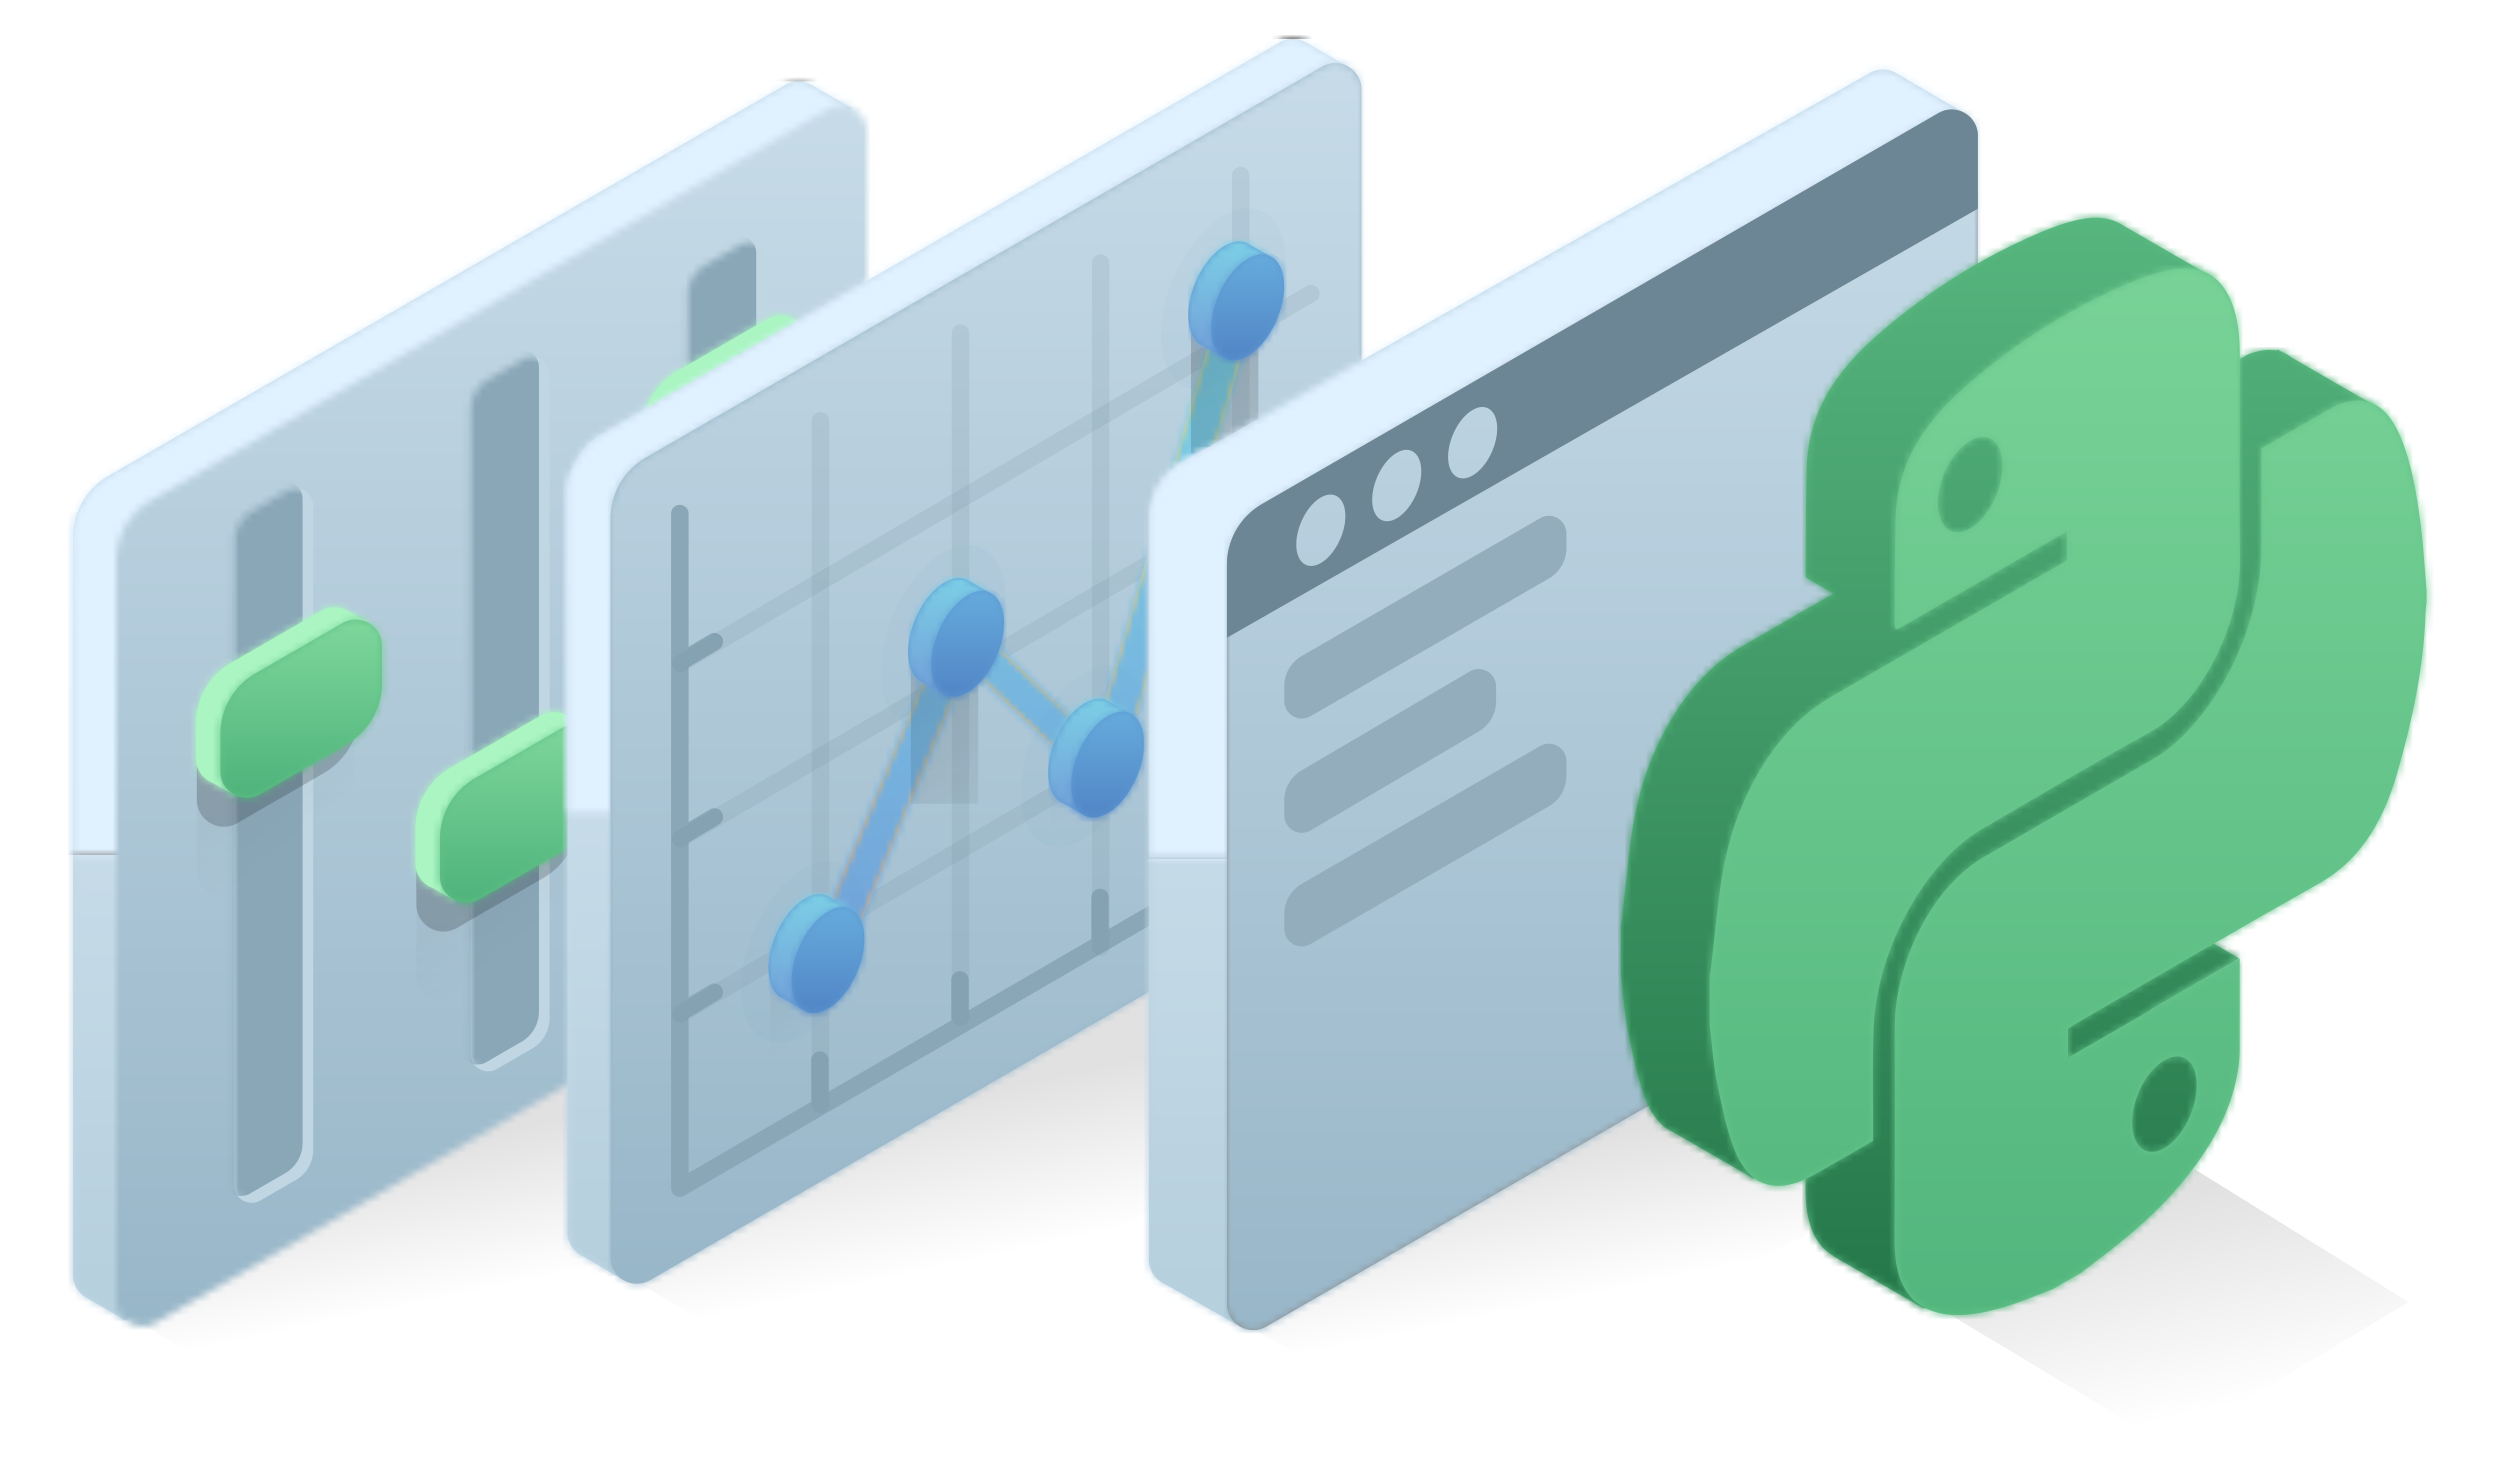 <svg viewBox="0 0 353 208" xmlns="http://www.w3.org/2000/svg" xmlns:xlink="http://www.w3.org/1999/xlink">
  <defs>
    <filter x="-8.7%" y="-6.2%" width="126.1%" height="118.7%" filterUnits="objectBoundingBox" id="a">
      <feOffset dx="6" dy="6" in="SourceAlpha" result="shadowOffsetOuter1"/>
      <feGaussianBlur stdDeviation="5" in="shadowOffsetOuter1" result="shadowBlurOuter1"/>
      <feColorMatrix values="0 0 0 0 0 0 0 0 0 0 0 0 0 0 0 0 0 0 0.027 0" in="shadowBlurOuter1" result="shadowMatrixOuter1"/>
      <feMerge>
        <feMergeNode in="shadowMatrixOuter1"/>
        <feMergeNode in="SourceGraphic"/>
      </feMerge>
    </filter>
    <linearGradient x1="54.991%" y1="65.782%" x2="45.208%" y2="38.757%" id="b">
      <stop stop-opacity="0" offset="0%"/>
      <stop offset="100%"/>
    </linearGradient>
    <path d="M7.77 175.097l-5.581-3.226a3.713 3.713 0 0 1-1.854-3.215V64.446A9.902 9.902 0 0 1 5.28 55.87L100.901.633a3.704 3.704 0 0 1 3.707 0l5.763 3.331L12.897 65.64l.073 104.006-5.2 5.452z" id="c"/>
    <linearGradient x1="50%" y1="0%" x2="50%" y2="100%" id="e">
      <stop stop-color="#D4E4F1" offset="0%"/>
      <stop stop-color="#B5CFDD" offset="100%"/>
    </linearGradient>
    <path id="f" d="M0 .156h114.586v116.169H0z"/>
    <path d="M4.944 56.331L100.47 1.116a3.706 3.706 0 0 1 5.562 3.216v104.34a9.902 9.902 0 0 1-4.944 8.574L5.562 172.461A3.706 3.706 0 0 1 0 169.246V64.906a9.902 9.902 0 0 1 4.944-8.575z" id="h"/>
    <linearGradient x1="50%" y1="4.721%" x2="50%" y2="97.676%" id="j">
      <stop stop-color="#C7DBE8" offset="0%"/>
      <stop stop-color="#96B5C7" offset="100%"/>
    </linearGradient>
    <path d="M4.31 5.854l4.978-2.878a2.47 2.47 0 0 1 3.708 2.143v90.949a4.951 4.951 0 0 1-2.472 4.287l-4.979 2.877a2.47 2.47 0 0 1-3.708-2.143V10.14c0-1.768.942-3.402 2.472-4.286z" id="k"/>
    <path d="M4.31 5.854l4.978-2.878a2.47 2.47 0 0 1 3.708 2.143v90.949a4.951 4.951 0 0 1-2.472 4.287l-4.979 2.877a2.47 2.47 0 0 1-3.708-2.143V10.14c0-1.768.942-3.402 2.472-4.286z" id="m"/>
    <path d="M3.31 3.854L8.287.976a2.47 2.47 0 0 1 3.708 2.143v90.949a4.951 4.951 0 0 1-2.472 4.287l-4.979 2.877A2.47 2.47 0 0 1 .837 99.09V8.14c0-1.768.942-3.402 2.472-4.286z" id="o"/>
    <linearGradient x1="50%" y1="50%" x2="64.261%" y2="76.359%" id="q">
      <stop stop-opacity=".491" offset="0%"/>
      <stop stop-opacity="0" offset="100%"/>
    </linearGradient>
    <filter x="0%" y="0%" width="100%" height="100%" filterUnits="objectBoundingBox" id="r">
      <feGaussianBlur in="SourceGraphic"/>
    </filter>
    <filter x="-23.5%" y="-21.4%" width="147%" height="142.7%" filterUnits="objectBoundingBox" id="s">
      <feGaussianBlur stdDeviation="1.799" in="SourceGraphic"/>
    </filter>
    <path d="M22.597 3.66c.07.285.105.58.105.876v4.918a9.902 9.902 0 0 1-4.945 8.574L5.936 24.861a3.77 3.77 0 0 1-.14.077l.05 1.875-3.11-1.707a3.716 3.716 0 0 1-2.363-3.46v-4.918a9.902 9.902 0 0 1 4.945-8.574l11.821-6.833c.069-.04.138-.077.209-.111l.719-.416a3.704 3.704 0 0 1 3.708 0l2.89 1.67-2.068 1.196z" id="t"/>
    <filter x="0%" y="0%" width="100%" height="100%" filterUnits="objectBoundingBox" id="u">
      <feGaussianBlur in="SourceGraphic"/>
    </filter>
    <path d="M5.54 8.03L17.836.922a3.706 3.706 0 0 1 5.562 3.215V9.42a9.902 9.902 0 0 1-4.944 8.573L6.157 25.101a3.706 3.706 0 0 1-5.562-3.216v-5.281A9.902 9.902 0 0 1 5.539 8.03z" id="w"/>
    <linearGradient x1="50%" y1="3.249%" x2="50%" y2="96.774%" id="y">
      <stop stop-color="#82DA9E" offset="1.539%"/>
      <stop stop-color="#48AE76" offset="100%"/>
    </linearGradient>
    <filter x="0%" y="0%" width="100%" height="100%" filterUnits="objectBoundingBox" id="z">
      <feGaussianBlur in="SourceGraphic"/>
    </filter>
    <filter x="-23.5%" y="-21.4%" width="147%" height="142.7%" filterUnits="objectBoundingBox" id="A">
      <feGaussianBlur stdDeviation="1.799" in="SourceGraphic"/>
    </filter>
    <path d="M22.597 3.66c.07.285.105.58.105.876v4.918a9.902 9.902 0 0 1-4.945 8.574L5.936 24.861a3.77 3.77 0 0 1-.14.077l.05 1.875-3.11-1.707a3.716 3.716 0 0 1-2.363-3.46v-4.918a9.902 9.902 0 0 1 4.945-8.574l11.821-6.833c.069-.04.138-.077.209-.111l.719-.416a3.704 3.704 0 0 1 3.708 0l2.89 1.67-2.068 1.196z" id="B"/>
    <filter x="0%" y="0%" width="100%" height="100%" filterUnits="objectBoundingBox" id="C">
      <feGaussianBlur in="SourceGraphic"/>
    </filter>
    <path d="M5.54 8.03L17.836.922a3.706 3.706 0 0 1 5.562 3.215V9.42a9.902 9.902 0 0 1-4.944 8.573L6.157 25.101a3.706 3.706 0 0 1-5.562-3.216v-5.281A9.902 9.902 0 0 1 5.539 8.03z" id="E"/>
    <filter x="0%" y="0%" width="100%" height="100%" filterUnits="objectBoundingBox" id="G">
      <feGaussianBlur in="SourceGraphic"/>
    </filter>
    <filter x="-23.5%" y="-21.4%" width="147%" height="142.7%" filterUnits="objectBoundingBox" id="H">
      <feGaussianBlur stdDeviation="1.799" in="SourceGraphic"/>
    </filter>
    <path d="M22.597 3.66c.07.285.105.58.105.876v4.918a9.902 9.902 0 0 1-4.945 8.574L5.936 24.861a3.77 3.77 0 0 1-.14.077l.05 1.875-3.11-1.707a3.716 3.716 0 0 1-2.363-3.46v-4.918a9.902 9.902 0 0 1 4.945-8.574l11.821-6.833c.069-.04.138-.077.209-.111l.719-.416a3.704 3.704 0 0 1 3.708 0l2.89 1.67-2.068 1.196z" id="I"/>
    <filter x="0%" y="0%" width="100%" height="100%" filterUnits="objectBoundingBox" id="J">
      <feGaussianBlur in="SourceGraphic"/>
    </filter>
    <path d="M5.54 8.03L17.836.922a3.706 3.706 0 0 1 5.562 3.215V9.42a9.902 9.902 0 0 1-4.944 8.573L6.157 25.101a3.706 3.706 0 0 1-5.562-3.216v-5.281A9.902 9.902 0 0 1 5.539 8.03z" id="L"/>
    <linearGradient x1="56.017%" y1="67.42%" x2="45.208%" y2="38.757%" id="N">
      <stop stop-opacity="0" offset="0%"/>
      <stop offset="100%"/>
    </linearGradient>
    <path d="M7.77 175.097l-5.581-3.226a3.713 3.713 0 0 1-1.854-3.215V64.446A9.902 9.902 0 0 1 5.28 55.87L100.901.633a3.704 3.704 0 0 1 3.707 0l5.763 3.331-102.418 59.2-.183 111.933z" id="O"/>
    <linearGradient x1="5.317%" y1="94.951%" x2="5.317%" y2="62.033%" id="R">
      <stop stop-opacity="0" offset="0%"/>
      <stop offset="100%"/>
    </linearGradient>
    <path id="Q" d="M0 .156h114.586v116.169H0z"/>
    <path d="M4.944 55.806L100.47.591a3.706 3.706 0 0 1 5.562 3.216v104.34a9.902 9.902 0 0 1-4.944 8.574L5.562 171.936A3.706 3.706 0 0 1 0 168.721V64.381a9.902 9.902 0 0 1 4.944-8.575z" id="T"/>
    <linearGradient x1="100%" y1="-2.561%" x2="7.497%" y2="93.895%" id="W">
      <stop stop-color="#FBDE7B" offset="0%"/>
      <stop stop-color="#F6AF67" offset="100%"/>
    </linearGradient>
    <path id="V" d="M53.509 71.644L73.369 3.17l-4.748-1.38-17.607 60.703-19.785-18.646-20.33 48.928 4.565 1.9L33.047 52.36z"/>
    <linearGradient x1="50%" y1="0%" x2="50%" y2="100%" id="Y">
      <stop stop-color="#7DD4E7" offset="0%"/>
      <stop stop-color="#7099D7" offset="100%"/>
    </linearGradient>
    <linearGradient x1="77.175%" y1="54.477%" x2="30.288%" y2="-40.259%" id="Z">
      <stop stop-opacity="0" offset="0%"/>
      <stop offset="100%"/>
    </linearGradient>
    <path d="M12.375 5.28l-.128-.074-.01.006c-.87-.402-1.965-.309-3.153.378-2.837 1.64-5.14 6.046-5.14 9.832 0 2.34.879 3.899 2.22 4.363l2.884 1.667 2.796-1.616-1.913-1.106c2.435-1.947 4.293-5.848 4.293-9.25 0-.591-.056-1.133-.162-1.62l1.389-.802-2.935-1.696a2.58 2.58 0 0 0-.14-.082z" id="aa"/>
    <path d="M5.916 1.47c2.837-1.639 5.14.104 5.14 3.891s-2.303 8.192-5.14 9.832c-2.837 1.64-5.14-.103-5.14-3.89s2.303-8.192 5.14-9.832z" id="ac"/>
    <linearGradient x1="50%" y1="2.599%" x2="50%" y2="98.143%" id="ae">
      <stop stop-color="#6BB5E2" offset="0%"/>
      <stop stop-color="#4B79BF" offset="100%"/>
    </linearGradient>
    <path d="M12.375 5.28l-.128-.074-.01.006c-.87-.402-1.965-.309-3.153.378-2.837 1.64-5.14 6.046-5.14 9.832 0 2.34.879 3.899 2.22 4.363l2.884 1.667 2.796-1.616-1.913-1.106c2.435-1.947 4.293-5.848 4.293-9.25 0-.591-.056-1.133-.162-1.62l1.389-.802-2.935-1.696a2.58 2.58 0 0 0-.14-.082z" id="af"/>
    <path d="M5.916 1.47c2.837-1.639 5.14.104 5.14 3.891s-2.303 8.192-5.14 9.832c-2.837 1.64-5.14-.103-5.14-3.89s2.303-8.192 5.14-9.832z" id="ah"/>
    <path d="M12.375 5.28l-.128-.074-.01.006c-.87-.402-1.965-.309-3.153.378-2.837 1.64-5.14 6.046-5.14 9.832 0 2.34.879 3.899 2.22 4.363l2.884 1.667 2.796-1.616-1.913-1.106c2.435-1.947 4.293-5.848 4.293-9.25 0-.591-.056-1.133-.162-1.62l1.389-.802-2.935-1.696a2.58 2.58 0 0 0-.14-.082z" id="aj"/>
    <path d="M5.916 1.47c2.837-1.639 5.14.104 5.14 3.891s-2.303 8.192-5.14 9.832c-2.837 1.64-5.14-.103-5.14-3.89s2.303-8.192 5.14-9.832z" id="al"/>
    <path d="M12.375 5.28l-.128-.074-.01.006c-.87-.402-1.965-.309-3.153.378-2.837 1.64-5.14 6.046-5.14 9.832 0 2.34.879 3.899 2.22 4.363l2.884 1.667 2.796-1.616-1.913-1.106c2.435-1.947 4.293-5.848 4.293-9.25 0-.591-.056-1.133-.162-1.62l1.389-.802-2.935-1.696a2.58 2.58 0 0 0-.14-.082z" id="an"/>
    <path d="M5.916 1.47c2.837-1.639 5.14.104 5.14 3.891s-2.303 8.192-5.14 9.832c-2.837 1.64-5.14-.103-5.14-3.89s2.303-8.192 5.14-9.832z" id="ap"/>
    <filter x="-6.6%" y="-6.1%" width="119.7%" height="118.4%" filterUnits="objectBoundingBox" id="ar">
      <feOffset dx="6" dy="6" in="SourceAlpha" result="shadowOffsetOuter1"/>
      <feGaussianBlur stdDeviation="5" in="shadowOffsetOuter1" result="shadowBlurOuter1"/>
      <feColorMatrix values="0 0 0 0 0 0 0 0 0 0 0 0 0 0 0 0 0 0 0.027 0" in="shadowBlurOuter1" result="shadowMatrixOuter1"/>
      <feMerge>
        <feMergeNode in="shadowMatrixOuter1"/>
        <feMergeNode in="SourceGraphic"/>
      </feMerge>
    </filter>
    <path d="M12.714 177.572l-10.509-5.914a3.713 3.713 0 0 1-1.854-3.215V64.233a9.902 9.902 0 0 1 4.947-8.576L102.126.885a3.704 3.704 0 0 1 3.708 0l9.482 5.554-102.42 59.2-.182 111.933z" id="as"/>
    <path id="au" d="M.987.334h131.147V118.8H.987z"/>
    <path d="M4.944 56.331L100.47 1.116a3.706 3.706 0 0 1 5.562 3.216v104.34a9.902 9.902 0 0 1-4.944 8.574L5.562 172.461A3.706 3.706 0 0 1 0 169.246V64.906a9.902 9.902 0 0 1 4.944-8.575z" id="aw"/>
    <path d="M4.944 56.331L100.47 1.116a3.706 3.706 0 0 1 5.562 3.216v10.29L0 75.197v-10.29a9.902 9.902 0 0 1 4.944-8.575zm8.313-.932c-1.911 1.105-3.463 4.074-3.463 6.626 0 2.552 1.552 3.727 3.463 2.622 1.912-1.105 3.464-4.074 3.464-6.626 0-2.552-1.552-3.727-3.464-2.622zm10.719-6.313c-1.912 1.105-3.464 4.074-3.464 6.626 0 2.552 1.552 3.727 3.464 2.622 1.911-1.105 3.463-4.074 3.463-6.626 0-2.552-1.552-3.727-3.463-2.622zm10.718-6.049c-1.912 1.105-3.464 4.074-3.464 6.626 0 2.552 1.552 3.727 3.464 2.622 1.911-1.105 3.463-4.074 3.463-6.626 0-2.552-1.552-3.726-3.463-2.622z" id="ay"/>
    <linearGradient x1="57.362%" y1="88.212%" x2="31.946%" y2="20.64%" id="az">
      <stop stop-opacity="0" offset="0%"/>
      <stop offset="100%"/>
    </linearGradient>
    <path d="M99.551 31.165c.338 1.763.603 3.592.84 5.443.382 3.001.556 6.168.825 9.256v1.615c-.053.51-.139 1.037-.153 1.525-.212 7.318-1.78 14.94-4.029 22.714-2.159 7.465-5.71 12.486-10.94 15.432-11.42 6.432-22.844 13.151-34.265 19.758-.418.241-.836.529-1.245.79v3.669l23.944-13.84 12.796 7.396-12.57 7.266c-.02.2-.043.401-.067.602-.616 5.022 13.516 3.702 5.875 17.563-7.642 13.86-17.923 3.588-21.386 6.523-1.989 1.684-4.008 3.172-6.019 4.717l5.796 3.35-16.224 9.379-12.796-7.397.045-.026c-2.569-1.523-3.914-4.55-3.88-9.397.013-1.927.021-3.853.026-5.776L18.732 136l-11.358-6.565a5.498 5.498 0 0 1-1.06-.613l-.378-.218.058-.034c-1.027-.868-1.857-2.144-2.497-3.773-1.11-2.823-1.79-6.17-2.46-9.464-.51-2.519-.702-5.324-1.037-8.003v-6.996c.056-.375.127-.754.168-1.123.42-3.686.78-7.355 1.267-11.066.637-4.841 1.892-9.692 4.284-14.435 3.121-6.185 7.025-10.336 11.493-12.92 4.262-2.466 8.525-4.931 12.787-7.395l-3.685-2.13a.212.212 0 0 1-.033-.02l-.162-.093.063-.037c-.052-.118-.08-.306-.077-.59.064-4.968-.016-9.86.142-14.876.13-4.096 1.263-8.228 3.917-12.073 2.09-3.032 4.435-5.295 6.845-7.345 6.669-5.674 13.407-9.823 20.157-12.903C59.894 2.084 62.672.945 65.277.5c1.871-.321 3.477-.157 4.808.463l.016-.01.191.11c.183.095.361.198.534.31l13.236 7.65-9.217 5.327c-.009 7.782-.065 15.593-.01 23.337l.086.05-.085.048c.009 1.226.02 2.45.036 3.673.114 9.303-5.519 20.434-12.791 24.43-7.892 4.334-15.79 9.037-23.685 13.65-7.958 4.649-14.703 16.837-15.23 27.714-.207 4.25-.119 8.356-.102 12.496l3.066 1.772c-.004-4.498-.012-8.995-.005-13.5.002-1.207.027-2.452.198-3.729 1.187-8.875 6.15-17.212 12.414-20.85 7.728-4.49 15.456-8.93 23.185-13.418 1.004-.582 2.027-1.186 3.01-1.99 7.548-6.18 12.877-17.726 12.949-28.012.03-4.28.005-8.526.005-12.786v-1.462c3.537-2.044 6.927-4.019 10.317-5.947.53-.302 1.066-.434 1.587-.573 1.021-.274 1.932-.32 2.748-.172l.225-.13.645.372c.492.188.945.454 1.365.789l11.95 6.907-7.172 4.146z" id="aA"/>
    <linearGradient x1="50%" y1="3.249%" x2="50%" y2="96.774%" id="aC">
      <stop stop-color="#5EBE85" offset="0%"/>
      <stop stop-color="#207145" offset="100%"/>
    </linearGradient>
    <path d="M52.61 141.88l-4.033 2.33c-2.219.832-4.458 1.804-6.65 2.462-3.898 1.171-7.671 1.765-10.912.377-3.12-1.338-4.768-4.471-4.73-9.827.067-9.86.012-19.651.027-29.483.002-1.208.027-2.453.198-3.73 1.187-8.875 6.15-17.212 12.414-20.85 7.728-4.49 15.456-8.93 23.185-13.418 1.004-.582 2.028-1.186 3.01-1.99 7.548-6.18 12.877-17.726 12.949-28.012.03-4.28.006-8.525.006-12.786v-1.461c3.537-2.045 6.926-4.02 10.317-5.948.53-.302 1.065-.434 1.586-.573 3.93-1.053 6.22 1.265 7.793 5.005 1.504 3.58 2.24 7.9 2.81 12.35.38 3.002.555 6.168.823 9.256v1.616c-.053.51-.138 1.036-.152 1.524-.213 7.319-1.78 14.94-4.03 22.715-2.158 7.465-5.71 12.485-10.939 15.431-11.421 6.433-22.844 13.152-34.265 19.758-.419.242-.837.529-1.246.79v4.107L75.014 97.51c0 4.49.006 8.834-.006 13.189-.001.58-.059 1.196-.134 1.81-.616 5.022-2.737 9.458-5.64 13.567-3.032 4.291-6.408 7.585-9.871 10.519-2.23 1.89-4.5 3.532-6.753 5.285zm7.226-21.173c.008 3.417 2.069 5.019 4.572 3.558 2.508-1.464 4.547-5.442 4.545-8.866-.003-3.447-2.02-4.992-4.578-3.504-2.557 1.486-4.548 5.35-4.539 8.812zM.187 107.048v-6.996c.057-.375.127-.754.168-1.123.42-3.686.78-7.355 1.268-11.065.636-4.842 1.89-9.693 4.283-14.436 3.122-6.185 7.025-10.335 11.493-12.92 10.684-6.181 21.368-12.354 32.051-18.53l1.152-.664v-4.107l-1.28.74c-7.325 4.233-14.648 8.466-21.972 12.701-.54.312-1.073.77-1.058-.404.064-4.969-.016-9.86.142-14.877.13-4.096 1.263-8.228 3.917-12.073 2.09-3.031 4.435-5.295 6.846-7.345 6.668-5.674 13.406-9.822 20.156-12.902C60.081 1.803 62.86.664 65.464.218c6.284-1.078 9.568 3.316 9.569 12.048 0 9.642-.093 19.34.026 28.91.114 9.303-5.519 20.435-12.79 24.43-7.893 4.334-15.79 9.037-23.686 13.651-7.957 4.648-14.703 16.836-15.23 27.714-.242 4.962-.08 9.728-.102 14.581-.002.52 0 1.041 0 1.695-2.762 1.597-5.376 3.136-7.99 4.606-.937.526-1.887 1.006-2.805 1.304-4.254 1.387-7.133-.474-8.772-4.641-1.11-2.824-1.79-6.17-2.46-9.465-.51-2.518-.702-5.324-1.037-8.003zm32.222-73.8c.002 3.43 2.041 5.011 4.567 3.54 2.513-1.462 4.559-5.44 4.55-8.848-.011-3.421-2.052-4.99-4.582-3.518-2.537 1.475-4.538 5.367-4.535 8.827z" id="aD"/>
  </defs>
  <g fill="none" fill-rule="evenodd">
    <g filter="url(#a)" transform="translate(3 4.8)">
      <path d="M99.105.15L.549 57.117l27.78 16.057 98.555-56.967z" transform="translate(10.275 118.975)" fill="url(#b)" opacity=".118"/>
      <g transform="translate(.983 .55)">
        <mask id="d" fill="#fff">
          <use xlink:href="#c"/>
        </mask>
        <use fill="#C1D7E5" xlink:href="#c"/>
        <g mask="url(#d)" fill="url(#e)">
          <path d="M-4.957 60.92h21.03v114.203h-21.03z"/>
        </g>
        <g mask="url(#d)">
          <g transform="translate(-1 -6.95)">
            <mask id="g" fill="#fff">
              <use xlink:href="#f"/>
            </mask>
            <use fill="#7E7E7E" xlink:href="#f"/>
            <g mask="url(#g)">
              <path d="M-3.957 7.085h119.172v111.198H-3.957z" fill="#E0F1FF"/>
            </g>
          </g>
        </g>
      </g>
      <g transform="translate(7.4 3.5)">
        <mask id="i" fill="#fff">
          <use xlink:href="#h"/>
        </mask>
        <g mask="url(#i)" fill="url(#j)">
          <path d="M-58.179 86.717L106.064-8.108l55.921 96.859-164.243 94.825z"/>
        </g>
      </g>
      <g transform="translate(55.606 36.913)">
        <mask id="l" fill="#fff">
          <use xlink:href="#k"/>
        </mask>
        <use fill="#C0D6E3" xlink:href="#k"/>
        <path d="M2.81 4.888L7.787 2.01a2.47 2.47 0 0 1 3.708 2.144v90.948a4.951 4.951 0 0 1-2.472 4.287l-4.979 2.878a2.47 2.47 0 0 1-3.708-2.144V9.175c0-1.769.943-3.403 2.472-4.287z" fill="#8AA7B8" mask="url(#l)"/>
      </g>
      <g transform="translate(86.284 20.786)">
        <mask id="n" fill="#fff">
          <use xlink:href="#m"/>
        </mask>
        <use fill="#C0D6E3" xlink:href="#m"/>
        <path d="M2.81 4.888L7.787 2.01a2.47 2.47 0 0 1 3.708 2.144v90.948a4.951 4.951 0 0 1-2.472 4.287l-4.979 2.878a2.47 2.47 0 0 1-3.708-2.144V9.175c0-1.769.943-3.403 2.472-4.287z" fill="#8AA7B8" mask="url(#n)"/>
      </g>
      <g transform="translate(23.232 57.475)">
        <mask id="p" fill="#fff">
          <use xlink:href="#o"/>
        </mask>
        <use fill="#C0D6E3" xlink:href="#o"/>
        <path d="M1.81 2.888L6.787.01a2.47 2.47 0 0 1 3.708 2.144v90.948a4.951 4.951 0 0 1-2.472 4.287l-4.979 2.878a2.47 2.47 0 0 1-3.708-2.144V7.175c0-1.769.943-3.403 2.472-4.287z" fill="#8AA7B8" mask="url(#p)"/>
      </g>
      <g>
        <g transform="translate(18.288 74.644)">
          <path d="M5.445 14.086l11.822-6.833a3.706 3.706 0 0 1 5.562 3.215v14.818a9.902 9.902 0 0 1-4.944 8.573L6.063 40.693a3.706 3.706 0 0 1-5.562-3.216V22.66a9.902 9.902 0 0 1 4.944-8.573z" fill="url(#q)" opacity=".221" filter="url(#r)"/>
          <path d="M5.59 13.58l12.17-7.035a3.815 3.815 0 0 1 5.726 3.31v5.063c0 3.64-1.94 7.005-5.09 8.826l-12.17 7.034a3.815 3.815 0 0 1-5.725-3.31v-5.063c0-3.64 1.94-7.005 5.09-8.826z" fill="#000" opacity=".429" filter="url(#s)"/>
          <mask id="v" fill="#fff">
            <use xlink:href="#t"/>
          </mask>
          <use fill="#AAF5C2" filter="url(#u)" xlink:href="#t"/>
          <g mask="url(#v)" fill="#AAF5C2">
            <path d="M12.994-10.34l23.569 23.568L11.31 38.479l-23.568-23.568z"/>
          </g>
        </g>
        <g transform="translate(21.528 76.26)">
          <mask id="x" fill="#fff">
            <use xlink:href="#w"/>
          </mask>
          <use fill="#61C187" xlink:href="#w"/>
          <g mask="url(#x)" fill="url(#y)">
            <path d="M-6.984 13.99L22.503-3.036 31.52 12.58 2.032 29.606z"/>
          </g>
        </g>
        <g transform="translate(81.288 33.448)">
          <path d="M5.445 14.086l11.822-6.833a3.706 3.706 0 0 1 5.562 3.215v14.818a9.902 9.902 0 0 1-4.944 8.573L6.063 40.693a3.706 3.706 0 0 1-5.562-3.216V22.66a9.902 9.902 0 0 1 4.944-8.573z" fill="url(#q)" opacity=".221" filter="url(#z)"/>
          <path d="M5.59 13.58l12.17-7.035a3.815 3.815 0 0 1 5.726 3.31v5.063c0 3.64-1.94 7.005-5.09 8.826l-12.17 7.034a3.815 3.815 0 0 1-5.725-3.31v-5.063c0-3.64 1.94-7.005 5.09-8.826z" fill="#000" opacity=".429" filter="url(#A)"/>
          <mask id="D" fill="#fff">
            <use xlink:href="#B"/>
          </mask>
          <use fill="#AAF5C2" filter="url(#C)" xlink:href="#B"/>
          <g mask="url(#D)" fill="#AAF5C2">
            <path d="M12.994-10.34l23.569 23.568L11.31 38.479l-23.568-23.568z"/>
          </g>
        </g>
        <g transform="translate(84.528 35.063)">
          <mask id="F" fill="#fff">
            <use xlink:href="#E"/>
          </mask>
          <use fill="#61C187" xlink:href="#E"/>
          <g mask="url(#F)" fill="url(#y)">
            <path d="M-6.984 13.99L22.503-3.036 31.52 12.58 2.032 29.606z"/>
          </g>
        </g>
        <g>
          <g transform="translate(49.288 89.448)">
            <path d="M5.445 14.086l11.822-6.833a3.706 3.706 0 0 1 5.562 3.215v14.818a9.902 9.902 0 0 1-4.944 8.573L6.063 40.693a3.706 3.706 0 0 1-5.562-3.216V22.66a9.902 9.902 0 0 1 4.944-8.573z" fill="url(#q)" opacity=".221" filter="url(#G)"/>
            <path d="M5.59 13.58l12.17-7.035a3.815 3.815 0 0 1 5.726 3.31v5.063c0 3.64-1.94 7.005-5.09 8.826l-12.17 7.034a3.815 3.815 0 0 1-5.725-3.31v-5.063c0-3.64 1.94-7.005 5.09-8.826z" fill="#000" opacity=".429" filter="url(#H)"/>
            <mask id="K" fill="#fff">
              <use xlink:href="#I"/>
            </mask>
            <use fill="#AAF5C2" filter="url(#J)" xlink:href="#I"/>
            <g mask="url(#K)" fill="#AAF5C2">
              <path d="M12.994-10.34l23.569 23.568L11.31 38.479l-23.568-23.568z"/>
            </g>
          </g>
          <g transform="translate(52.528 91.063)">
            <mask id="M" fill="#fff">
              <use xlink:href="#L"/>
            </mask>
            <use fill="#61C187" xlink:href="#L"/>
            <g mask="url(#M)" fill="url(#y)">
              <path d="M-6.984 13.99L22.503-3.036 31.52 12.58 2.032 29.606z"/>
            </g>
          </g>
        </g>
      </g>
    </g>
    <path d="M99.105.15L.549 57.117l27.78 16.057 98.555-56.967z" transform="translate(89.087 123.775)" fill="url(#N)" opacity=".118"/>
    <g transform="translate(79.795 5.35)">
      <mask id="P" fill="#fff">
        <use xlink:href="#O"/>
      </mask>
      <use fill="#C5DAE8" xlink:href="#O"/>
      <g mask="url(#P)" fill="url(#e)">
        <path d="M-4.957 60.92h20.97v113.864h-20.97z"/>
      </g>
      <g mask="url(#P)">
        <g transform="translate(-1 -6.95)">
          <mask id="S" fill="#fff">
            <use xlink:href="#Q"/>
          </mask>
          <use fill="url(#R)" xlink:href="#Q"/>
          <g mask="url(#S)">
            <path d="M-3.957 7.085h118.83v110.868H-3.958z" fill="#E0F1FF"/>
          </g>
        </g>
      </g>
    </g>
    <g transform="translate(86.211 8.825)">
      <mask id="U" fill="#fff">
        <use xlink:href="#T"/>
      </mask>
      <use fill="#9AB8C9" xlink:href="#T"/>
      <g mask="url(#U)" fill="url(#j)">
        <path d="M-58.179 86.192L106.129-8.67l55.933 96.88-164.308 94.863z"/>
      </g>
    </g>
    <g fill="#8AA7B8" fill-rule="nonzero">
      <path d="M97.229 165.614V72.556a1.237 1.237 0 1 0-2.473 0v95.206a1.236 1.236 0 0 0 1.857 1.07l88.956-51.64a1.238 1.238 0 0 0-1.24-2.141l-87.1 50.563z"/>
      <path d="M100.281 139.012l-4.908 2.93a1.238 1.238 0 0 0 1.24 2.141l4.908-2.93a1.238 1.238 0 0 0-1.24-2.141zM100.281 114.262l-4.908 2.93a1.238 1.238 0 0 0 1.24 2.141l4.908-2.93a1.238 1.238 0 0 0-1.24-2.141zM100.281 89.512l-4.908 2.93a1.238 1.238 0 0 0 1.24 2.141l4.908-2.93a1.238 1.238 0 0 0-1.24-2.141zM117.006 155.845v-6.107a1.237 1.237 0 1 0-2.473 0v6.107a1.237 1.237 0 1 0 2.473 0zM136.783 144.523v-6.106a1.237 1.237 0 1 0-2.472 0v6.106a1.237 1.237 0 1 0 2.472 0zM156.56 132.892v-6.107a1.237 1.237 0 1 0-2.472 0v6.107a1.237 1.237 0 1 0 2.472 0zM176.337 121.42v-6.107a1.237 1.237 0 1 0-2.472 0v6.106a1.237 1.237 0 1 0 2.472 0z"/>
    </g>
    <g stroke="#6D8695" stroke-linecap="round" stroke-linejoin="round" stroke-width="2.475">
      <path d="M96.1 143.188l88.997-52.23M96.1 118.438l88.997-52.23M96.1 93.688l88.997-52.23" opacity=".149"/>
      <path d="M115.853 59.431v96.557M135.63 47.056v96.557M155.408 37.156v96.557M175.185 24.781v96.557" opacity=".15"/>
    </g>
    <g transform="translate(103.516 41.712)">
      <mask id="X" fill="#fff">
        <use xlink:href="#V"/>
      </mask>
      <use fill="url(#W)" fill-rule="nonzero" xlink:href="#V"/>
      <g mask="url(#X)" fill="url(#Y)">
        <path d="M.746 1.79h72.895v108.872H.746z"/>
      </g>
    </g>
    <path fill="url(#Z)" opacity=".487" d="M29.04 133.125h9.514v19.8H29.04zM48.817 88.575h9.514v19.8h-9.514zM68.594 103.425h9.514v19.8h-9.514zM88.371 39.075h9.514v19.8h-9.514z" transform="translate(79.795 5.112)"/>
    <g transform="translate(104.578 121.287)">
      <path d="M8.885 1.357c4.861-2.81 8.807.177 8.807 6.666 0 6.488-3.946 14.037-8.807 16.847-4.86 2.81-8.807-.177-8.807-6.666 0-6.488 3.947-14.037 8.807-16.847z" fill="#5C99D1" opacity=".047"/>
      <mask id="ab" fill="#fff">
        <use xlink:href="#aa"/>
      </mask>
      <use fill="#5C99D1" xlink:href="#aa"/>
      <g mask="url(#ab)" fill="url(#Y)">
        <path d="M3.944 3.28h13.98v19.976H3.944z"/>
      </g>
    </g>
    <g transform="translate(110.994 127.237)">
      <mask id="ad" fill="#fff">
        <use xlink:href="#ac"/>
      </mask>
      <use fill="#5C99D1" xlink:href="#ac"/>
      <g mask="url(#ad)" fill="url(#ae)">
        <path d="M-6.472 11.217L2.016-3.485 18.45 6.004 9.962 20.705z"/>
      </g>
    </g>
    <g>
      <g transform="translate(124.293 76.64)">
        <path d="M8.885 1.357c4.861-2.81 8.807.177 8.807 6.666 0 6.488-3.946 14.037-8.807 16.847-4.86 2.81-8.807-.177-8.807-6.666 0-6.488 3.947-14.037 8.807-16.847z" fill="#5C99D1" opacity=".047"/>
        <mask id="ag" fill="#fff">
          <use xlink:href="#af"/>
        </mask>
        <use fill="#5C99D1" xlink:href="#af"/>
        <g mask="url(#ag)" fill="url(#Y)">
          <path d="M3.944 3.28h13.98v19.976H3.944z"/>
        </g>
      </g>
      <g transform="translate(130.71 82.59)">
        <mask id="ai" fill="#fff">
          <use xlink:href="#ah"/>
        </mask>
        <use fill="#5C99D1" xlink:href="#ah"/>
        <g mask="url(#ai)" fill="url(#ae)">
          <path d="M-6.472 11.217L2.088-3.61l16.56 9.561-8.56 14.826z"/>
        </g>
      </g>
    </g>
    <g>
      <g transform="translate(144.07 93.688)">
        <path d="M8.885 1.357c4.861-2.81 8.807.177 8.807 6.666 0 6.488-3.946 14.037-8.807 16.847-4.86 2.81-8.807-.177-8.807-6.666 0-6.488 3.947-14.037 8.807-16.847z" fill="#5C99D1" opacity=".047"/>
        <mask id="ak" fill="#fff">
          <use xlink:href="#aj"/>
        </mask>
        <use fill="#5C99D1" xlink:href="#aj"/>
        <g mask="url(#ak)" fill="url(#Y)">
          <path d="M3.944 3.28h13.98v19.976H3.944z"/>
        </g>
      </g>
      <g transform="translate(150.487 99.638)">
        <mask id="am" fill="#fff">
          <use xlink:href="#al"/>
        </mask>
        <use fill="#5C99D1" xlink:href="#al"/>
        <g mask="url(#am)" fill="url(#ae)">
          <path d="M-6.472 11.217L2.016-3.485 18.45 6.004 9.962 20.705z"/>
        </g>
      </g>
    </g>
    <g>
      <g transform="translate(163.848 29.114)">
        <path d="M8.885 1.357c4.861-2.81 8.807.177 8.807 6.666 0 6.488-3.946 14.037-8.807 16.847-4.86 2.81-8.807-.177-8.807-6.666 0-6.488 3.947-14.037 8.807-16.847z" fill="#5C99D1" opacity=".047"/>
        <mask id="ao" fill="#fff">
          <use xlink:href="#an"/>
        </mask>
        <use fill="#5C99D1" xlink:href="#an"/>
        <g mask="url(#ao)" fill="url(#Y)">
          <path d="M3.944 3.28h13.98v19.976H3.944z"/>
        </g>
      </g>
      <g transform="translate(170.264 35.064)">
        <mask id="aq" fill="#fff">
          <use xlink:href="#ap"/>
        </mask>
        <use fill="#5C99D1" xlink:href="#ap"/>
        <g mask="url(#aq)" fill="url(#ae)">
          <path d="M-6.472 11.217L2.016-3.485 18.45 6.004 9.962 20.705z"/>
        </g>
      </g>
    </g>
    <g filter="url(#ar)" transform="translate(155.23 3)">
      <path fill="url(#b)" opacity=".118" d="M113.993 121.475l-98.555 56.967L43.217 194.5l98.555-56.967z"/>
      <g transform="translate(.652 .425)">
        <mask id="at" fill="#fff">
          <use xlink:href="#as"/>
        </mask>
        <use fill="#B9D2E0" xlink:href="#as"/>
        <g mask="url(#at)" fill="url(#e)">
          <path d="M-6.034 53.688h27.04v124.22h-27.04z"/>
        </g>
        <g mask="url(#at)">
          <g transform="translate(-1 -6.95)">
            <mask id="av" fill="#fff">
              <use xlink:href="#au"/>
            </mask>
            <use fill="#8099A7" xlink:href="#au"/>
            <g mask="url(#av)">
              <path d="M.987 2.167H120.16v118.21H.987z" fill="#E0F1FF"/>
            </g>
          </g>
        </g>
      </g>
      <g transform="translate(12.013 5.85)">
        <mask id="ax" fill="#fff">
          <use xlink:href="#aw"/>
        </mask>
        <use fill="#8B8B8B" xlink:href="#aw"/>
        <g mask="url(#ax)" fill="url(#j)">
          <path d="M-58.179 86.717L106.604-8.42l56.1 97.168-164.783 95.138z"/>
        </g>
        <use fill="#6D8695" opacity=".264" xlink:href="#ay"/>
      </g>
      <g fill="#94ADBC">
        <path d="M22.583 83.617l33.653-19.451a2.475 2.475 0 0 1 3.713 2.142v2.081a4.95 4.95 0 0 1-2.473 4.286L23.824 92.127a2.475 2.475 0 0 1-3.714-2.143v-2.081a4.95 4.95 0 0 1 2.473-4.286zM22.583 115.792l33.653-19.451a2.475 2.475 0 0 1 3.713 2.142v2.081a4.95 4.95 0 0 1-2.473 4.286l-33.652 19.452a2.475 2.475 0 0 1-3.714-2.143v-2.081a4.95 4.95 0 0 1 2.473-4.286zM22.55 99.78l23.743-13.968a2.475 2.475 0 0 1 3.73 2.133v2.068a4.95 4.95 0 0 1-2.44 4.267L23.84 108.247a2.475 2.475 0 0 1-3.73-2.133v-2.068a4.95 4.95 0 0 1 2.44-4.267z"/>
      </g>
      <path fill="url(#az)" opacity=".118" d="M145.009 153.824l33.853 21.027-33.853 20.354-33.853-20.354z"/>
      <g>
        <g transform="translate(67.636 21.408)">
          <mask id="aB" fill="#fff">
            <use xlink:href="#aA"/>
          </mask>
          <use fill="#5CBD84" xlink:href="#aA"/>
          <g mask="url(#aB)" fill="url(#aC)">
            <path d="M-47.251 52.748L79.57-29.61l79.66 122.665-126.823 82.359z"/>
          </g>
        </g>
        <g transform="translate(79.997 28.833)">
          <mask id="aE" fill="#fff">
            <use xlink:href="#aD"/>
          </mask>
          <use fill="#66C58B" xlink:href="#aD"/>
          <g mask="url(#aE)" fill="url(#y)">
            <path d="M-89.059 71.411L47.432-47.239 154.296 75.696l-136.49 118.65z"/>
          </g>
        </g>
      </g>
    </g>
  </g>
</svg>
